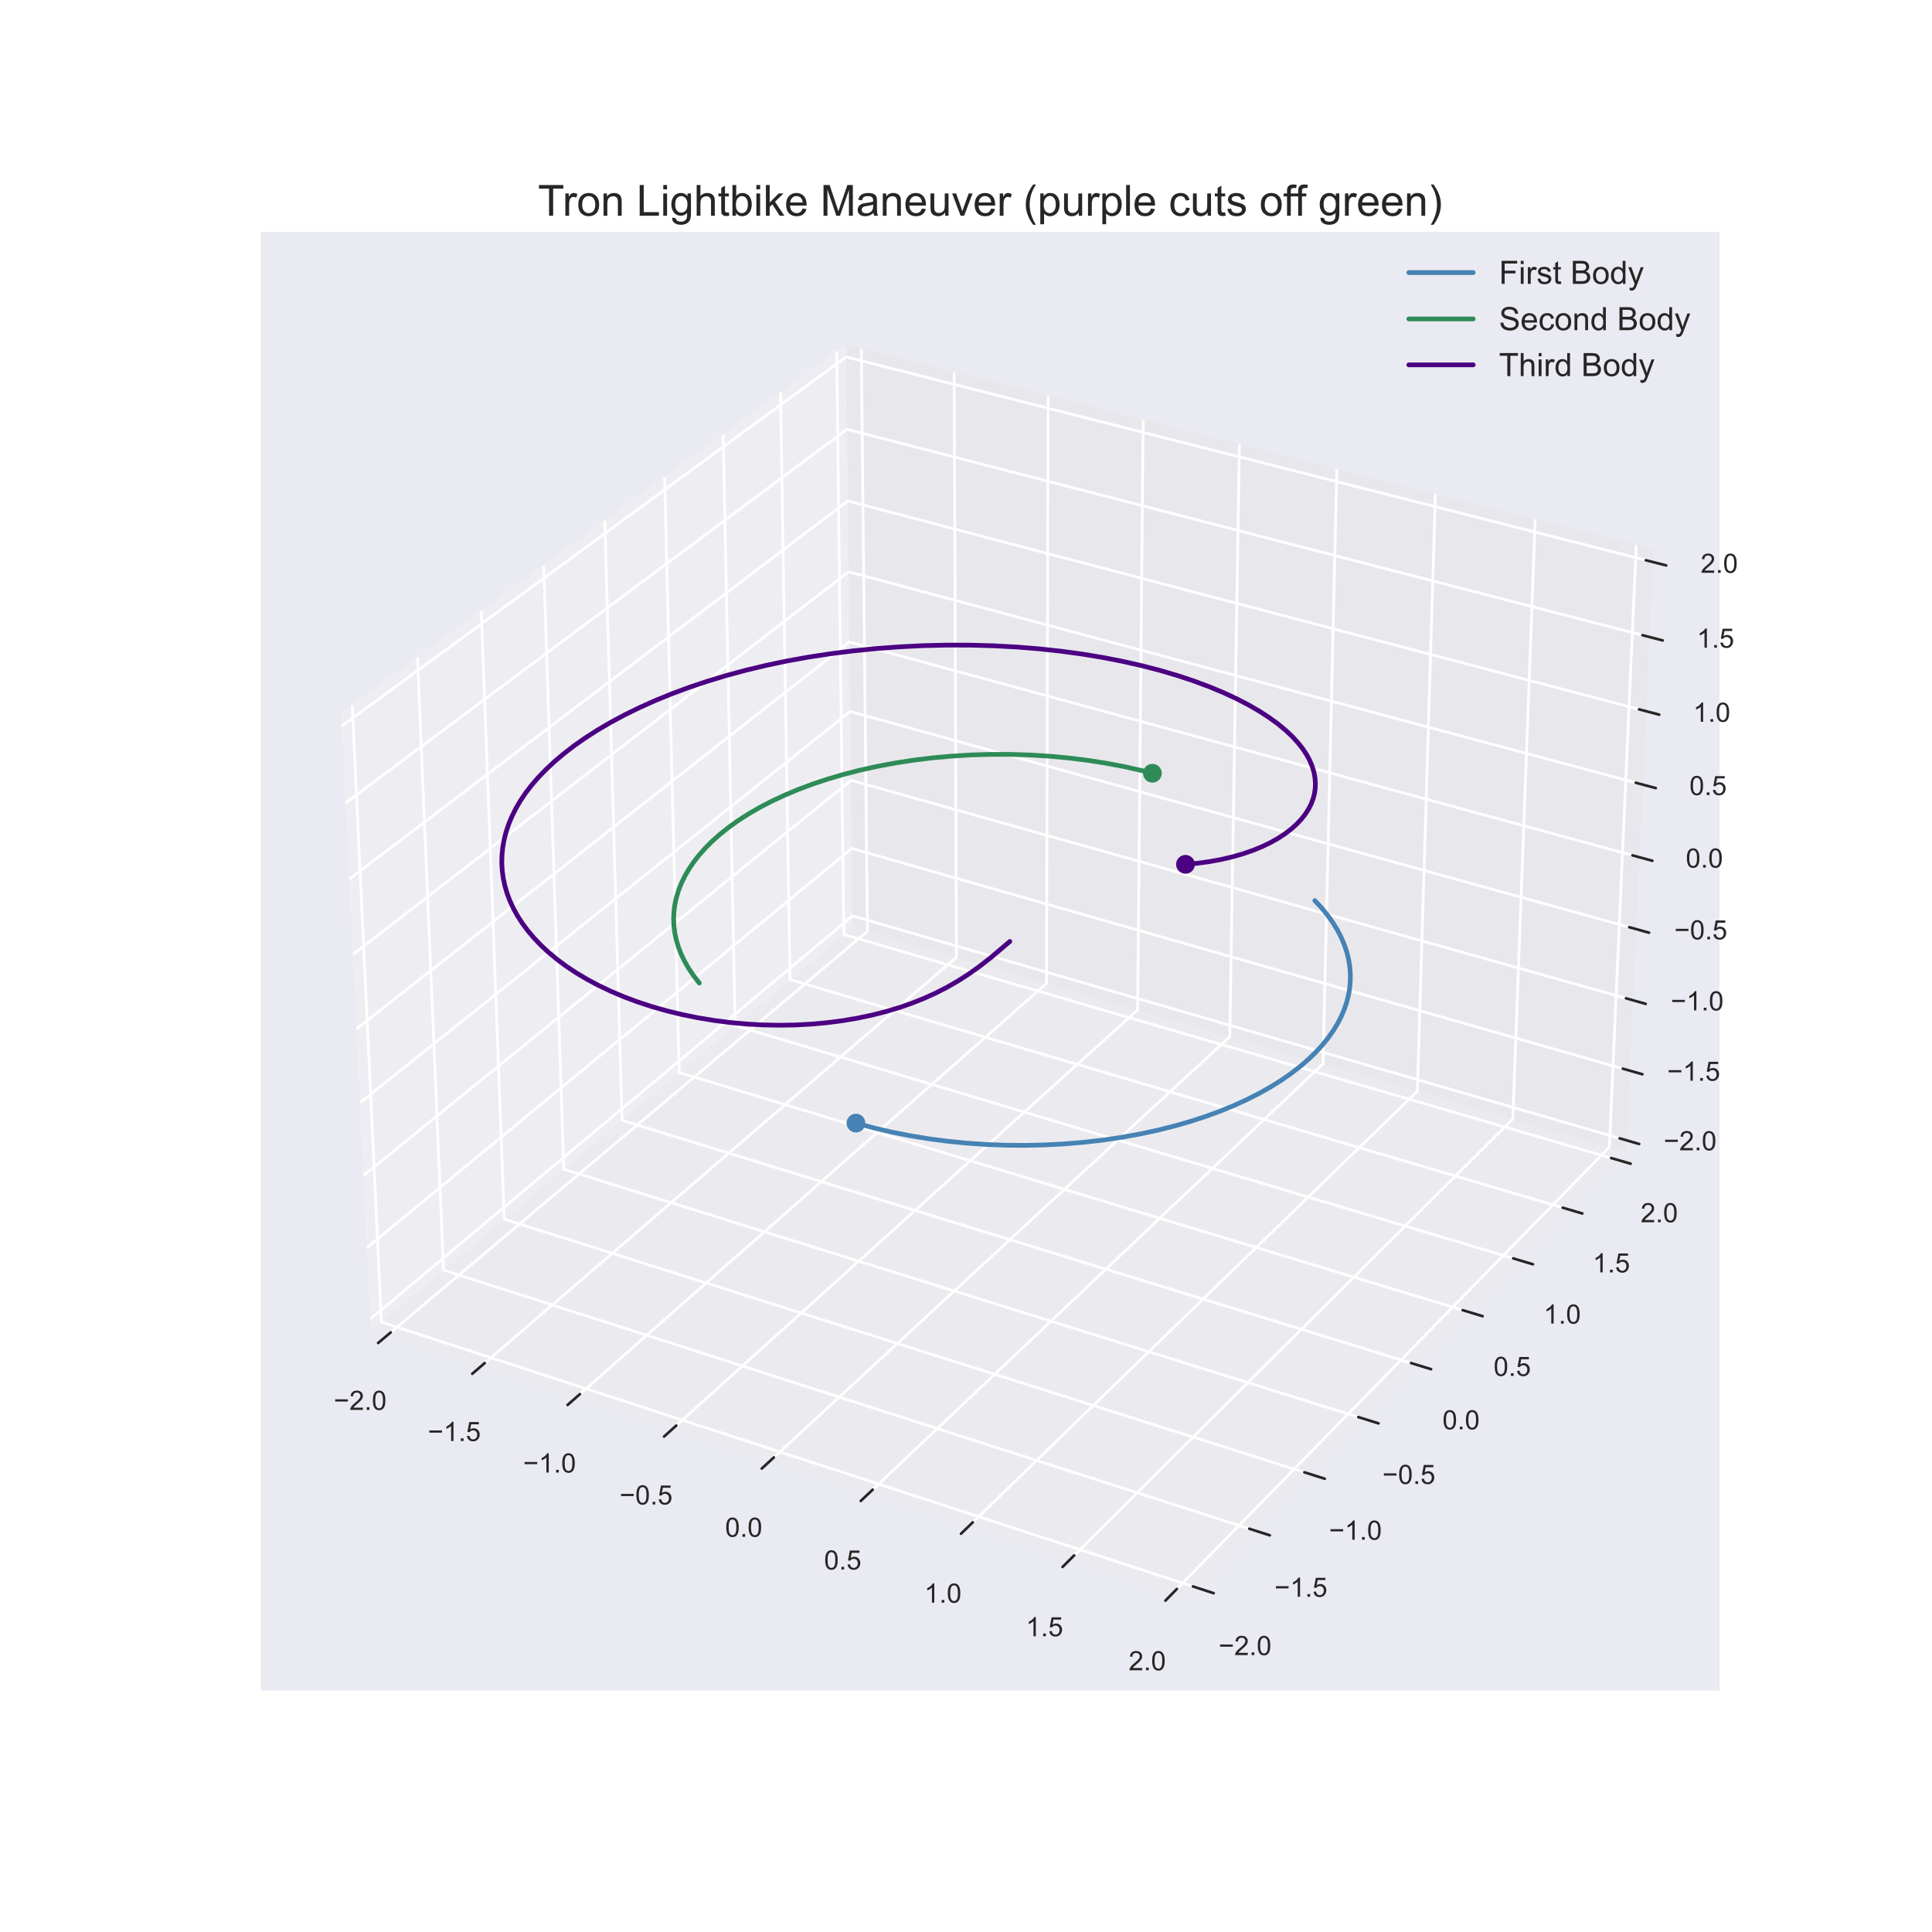 <?xml version="1.0" encoding="utf-8" standalone="no"?>
<!DOCTYPE svg PUBLIC "-//W3C//DTD SVG 1.1//EN"
  "http://www.w3.org/Graphics/SVG/1.1/DTD/svg11.dtd">
<!-- Created with matplotlib (https://matplotlib.org/) -->
<svg height="720pt" version="1.1" viewBox="0 0 720 720" width="720pt" xmlns="http://www.w3.org/2000/svg" xmlns:xlink="http://www.w3.org/1999/xlink">
 <defs>
  <style type="text/css">*{stroke-linecap:butt;stroke-linejoin:round;}</style>
 </defs>
 <g id="figure_1">
  <g id="patch_1">
   <path d="M 0 720 
L 720 720 
L 720 0 
L 0 0 
z
" style="fill:#ffffff;"/>
  </g>
  <g id="patch_2">
   <path d="M 97.2 630 
L 640.8 630 
L 640.8 86.4 
L 97.2 86.4 
z
" style="fill:#eaeaf2;"/>
  </g>
  <g id="pane3d_1">
   <g id="patch_3">
    <path d="M 138.246 495.966 
L 317.76 345.493 
L 315.265 128.485 
L 127.159 265.755 
" style="fill:#f2f2f2;opacity:0.5;stroke:#f2f2f2;stroke-linejoin:miter;stroke-width:0.3;"/>
   </g>
  </g>
  <g id="pane3d_2">
   <g id="patch_4">
    <path d="M 317.76 345.493 
L 605.817 429.22 
L 616.096 204.737 
L 315.265 128.485 
" style="fill:#e6e6e6;opacity:0.5;stroke:#e6e6e6;stroke-linejoin:miter;stroke-width:0.3;"/>
   </g>
  </g>
  <g id="pane3d_3">
   <g id="patch_5">
    <path d="M 138.246 495.966 
L 443.6 595.694 
L 605.817 429.22 
L 317.76 345.493 
" style="fill:#ececec;opacity:0.5;stroke:#ececec;stroke-linejoin:miter;stroke-width:0.3;"/>
   </g>
  </g>
  <g id="axis3d_1">
   <g id="line2d_1">
    <path d="M 138.246 495.966 
L 443.6 595.694 
" style="fill:none;"/>
   </g>
   <g id="Line3DCollection_1">
    <path d="M 144.045 497.86 
L 323.255 347.09 
L 320.991 129.936 
" style="fill:none;stroke:#ffffff;"/>
    <path d="M 179.093 509.306 
L 356.441 356.736 
L 355.587 138.705 
" style="fill:none;stroke:#ffffff;"/>
    <path d="M 214.579 520.896 
L 390.008 366.493 
L 390.597 147.579 
" style="fill:none;stroke:#ffffff;"/>
    <path d="M 250.511 532.631 
L 423.962 376.362 
L 426.028 156.56 
" style="fill:none;stroke:#ffffff;"/>
    <path d="M 286.898 544.515 
L 458.309 386.345 
L 461.888 165.65 
" style="fill:none;stroke:#ffffff;"/>
    <path d="M 323.748 556.551 
L 493.057 396.445 
L 498.185 174.85 
" style="fill:none;stroke:#ffffff;"/>
    <path d="M 361.07 568.74 
L 528.213 406.663 
L 534.926 184.162 
" style="fill:none;stroke:#ffffff;"/>
    <path d="M 398.874 581.087 
L 563.783 417.002 
L 572.12 193.59 
" style="fill:none;stroke:#ffffff;"/>
    <path d="M 437.169 593.594 
L 599.776 427.464 
L 609.775 203.135 
" style="fill:none;stroke:#ffffff;"/>
   </g>
   <g id="xtick_1">
    <g id="line2d_2">
     <path clip-path="url(#p4350872931)" d="M 376.346 350.854 
" style="fill:none;stroke:#ffffff;stroke-linecap:round;"/>
    </g>
    <g id="line2d_3">
     <path d="M 145.605 496.547 
L 140.918 500.491 
" style="fill:none;stroke:#262626;stroke-linecap:round;"/>
    </g>
    <g id="text_1">
     <!-- −2.0 -->
     <g style="fill:#262626;" transform="translate(124.359 525.426)scale(0.1 -0.1)">
      <defs>
       <path d="M 52.828 31.203 
L 5.562 31.203 
L 5.562 39.406 
L 52.828 39.406 
z
" id="ArialMT-8722"/>
       <path d="M 50.344 8.453 
L 50.344 0 
L 3.031 0 
Q 2.938 3.172 4.047 6.109 
Q 5.859 10.938 9.828 15.625 
Q 13.812 20.312 21.344 26.469 
Q 33.016 36.031 37.109 41.625 
Q 41.219 47.219 41.219 52.203 
Q 41.219 57.422 37.469 61 
Q 33.734 64.594 27.734 64.594 
Q 21.391 64.594 17.578 60.781 
Q 13.766 56.984 13.719 50.25 
L 4.688 51.172 
Q 5.609 61.281 11.656 66.578 
Q 17.719 71.875 27.938 71.875 
Q 38.234 71.875 44.234 66.156 
Q 50.25 60.453 50.25 52 
Q 50.25 47.703 48.484 43.547 
Q 46.734 39.406 42.656 34.812 
Q 38.578 30.219 29.109 22.219 
Q 21.188 15.578 18.938 13.203 
Q 16.703 10.844 15.234 8.453 
z
" id="ArialMT-50"/>
       <path d="M 9.078 0 
L 9.078 10.016 
L 19.094 10.016 
L 19.094 0 
z
" id="ArialMT-46"/>
       <path d="M 4.156 35.297 
Q 4.156 48 6.766 55.734 
Q 9.375 63.484 14.516 67.672 
Q 19.672 71.875 27.484 71.875 
Q 33.25 71.875 37.594 69.547 
Q 41.938 67.234 44.766 62.859 
Q 47.609 58.5 49.219 52.219 
Q 50.828 45.953 50.828 35.297 
Q 50.828 22.703 48.234 14.969 
Q 45.656 7.234 40.5 3 
Q 35.359 -1.219 27.484 -1.219 
Q 17.141 -1.219 11.234 6.203 
Q 4.156 15.141 4.156 35.297 
z
M 13.188 35.297 
Q 13.188 17.672 17.312 11.828 
Q 21.438 6 27.484 6 
Q 33.547 6 37.672 11.859 
Q 41.797 17.719 41.797 35.297 
Q 41.797 52.984 37.672 58.781 
Q 33.547 64.594 27.391 64.594 
Q 21.344 64.594 17.719 59.469 
Q 13.188 52.938 13.188 35.297 
z
" id="ArialMT-48"/>
      </defs>
      <use xlink:href="#ArialMT-8722"/>
      <use x="58.398" xlink:href="#ArialMT-50"/>
      <use x="114.014" xlink:href="#ArialMT-46"/>
      <use x="141.797" xlink:href="#ArialMT-48"/>
     </g>
    </g>
   </g>
   <g id="xtick_2">
    <g id="line2d_4">
     <path clip-path="url(#p4350872931)" d="M 376.346 350.854 
" style="fill:none;stroke:#ffffff;stroke-linecap:round;"/>
    </g>
    <g id="line2d_5">
     <path d="M 180.638 507.977 
L 175.996 511.97 
" style="fill:none;stroke:#262626;stroke-linecap:round;"/>
    </g>
    <g id="text_2">
     <!-- −1.5 -->
     <g style="fill:#262626;" transform="translate(159.43 537.027)scale(0.1 -0.1)">
      <defs>
       <path d="M 37.25 0 
L 28.469 0 
L 28.469 56 
Q 25.297 52.984 20.141 49.953 
Q 14.984 46.922 10.891 45.406 
L 10.891 53.906 
Q 18.266 57.375 23.781 62.297 
Q 29.297 67.234 31.594 71.875 
L 37.25 71.875 
z
" id="ArialMT-49"/>
       <path d="M 4.156 18.75 
L 13.375 19.531 
Q 14.406 12.797 18.141 9.391 
Q 21.875 6 27.156 6 
Q 33.5 6 37.891 10.781 
Q 42.281 15.578 42.281 23.484 
Q 42.281 31 38.062 35.344 
Q 33.844 39.703 27 39.703 
Q 22.75 39.703 19.328 37.766 
Q 15.922 35.844 13.969 32.766 
L 5.719 33.844 
L 12.641 70.609 
L 48.25 70.609 
L 48.25 62.203 
L 19.672 62.203 
L 15.828 42.969 
Q 22.266 47.469 29.344 47.469 
Q 38.719 47.469 45.156 40.969 
Q 51.609 34.469 51.609 24.266 
Q 51.609 14.547 45.953 7.469 
Q 39.062 -1.219 27.156 -1.219 
Q 17.391 -1.219 11.203 4.25 
Q 5.031 9.719 4.156 18.75 
z
" id="ArialMT-53"/>
      </defs>
      <use xlink:href="#ArialMT-8722"/>
      <use x="58.398" xlink:href="#ArialMT-49"/>
      <use x="114.014" xlink:href="#ArialMT-46"/>
      <use x="141.797" xlink:href="#ArialMT-53"/>
     </g>
    </g>
   </g>
   <g id="xtick_3">
    <g id="line2d_6">
     <path clip-path="url(#p4350872931)" d="M 376.346 350.854 
" style="fill:none;stroke:#ffffff;stroke-linecap:round;"/>
    </g>
    <g id="line2d_7">
     <path d="M 216.108 519.55 
L 211.514 523.593 
" style="fill:none;stroke:#262626;stroke-linecap:round;"/>
    </g>
    <g id="text_3">
     <!-- −1.0 -->
     <g style="fill:#262626;" transform="translate(194.939 548.774)scale(0.1 -0.1)">
      <use xlink:href="#ArialMT-8722"/>
      <use x="58.398" xlink:href="#ArialMT-49"/>
      <use x="114.014" xlink:href="#ArialMT-46"/>
      <use x="141.797" xlink:href="#ArialMT-48"/>
     </g>
    </g>
   </g>
   <g id="xtick_4">
    <g id="line2d_8">
     <path clip-path="url(#p4350872931)" d="M 376.346 350.854 
" style="fill:none;stroke:#ffffff;stroke-linecap:round;"/>
    </g>
    <g id="line2d_9">
     <path d="M 252.023 531.269 
L 247.479 535.363 
" style="fill:none;stroke:#262626;stroke-linecap:round;"/>
    </g>
    <g id="text_4">
     <!-- −0.5 -->
     <g style="fill:#262626;" transform="translate(230.896 560.668)scale(0.1 -0.1)">
      <use xlink:href="#ArialMT-8722"/>
      <use x="58.398" xlink:href="#ArialMT-48"/>
      <use x="114.014" xlink:href="#ArialMT-46"/>
      <use x="141.797" xlink:href="#ArialMT-53"/>
     </g>
    </g>
   </g>
   <g id="xtick_5">
    <g id="line2d_10">
     <path clip-path="url(#p4350872931)" d="M 376.346 350.854 
" style="fill:none;stroke:#ffffff;stroke-linecap:round;"/>
    </g>
    <g id="line2d_11">
     <path d="M 288.393 543.136 
L 283.9 547.281 
" style="fill:none;stroke:#262626;stroke-linecap:round;"/>
    </g>
    <g id="text_5">
     <!-- 0.0 -->
     <g style="fill:#262626;" transform="translate(270.23 572.713)scale(0.1 -0.1)">
      <use xlink:href="#ArialMT-48"/>
      <use x="55.615" xlink:href="#ArialMT-46"/>
      <use x="83.398" xlink:href="#ArialMT-48"/>
     </g>
    </g>
   </g>
   <g id="xtick_6">
    <g id="line2d_12">
     <path clip-path="url(#p4350872931)" d="M 376.346 350.854 
" style="fill:none;stroke:#ffffff;stroke-linecap:round;"/>
    </g>
    <g id="line2d_13">
     <path d="M 325.226 555.153 
L 320.786 559.352 
" style="fill:none;stroke:#262626;stroke-linecap:round;"/>
    </g>
    <g id="text_6">
     <!-- 0.5 -->
     <g style="fill:#262626;" transform="translate(307.108 584.912)scale(0.1 -0.1)">
      <use xlink:href="#ArialMT-48"/>
      <use x="55.615" xlink:href="#ArialMT-46"/>
      <use x="83.398" xlink:href="#ArialMT-53"/>
     </g>
    </g>
   </g>
   <g id="xtick_7">
    <g id="line2d_14">
     <path clip-path="url(#p4350872931)" d="M 376.346 350.854 
" style="fill:none;stroke:#ffffff;stroke-linecap:round;"/>
    </g>
    <g id="line2d_15">
     <path d="M 362.53 567.325 
L 358.144 571.577 
" style="fill:none;stroke:#262626;stroke-linecap:round;"/>
    </g>
    <g id="text_7">
     <!-- 1.0 -->
     <g style="fill:#262626;" transform="translate(344.46 597.268)scale(0.1 -0.1)">
      <use xlink:href="#ArialMT-49"/>
      <use x="55.615" xlink:href="#ArialMT-46"/>
      <use x="83.398" xlink:href="#ArialMT-48"/>
     </g>
    </g>
   </g>
   <g id="xtick_8">
    <g id="line2d_16">
     <path clip-path="url(#p4350872931)" d="M 376.346 350.854 
" style="fill:none;stroke:#ffffff;stroke-linecap:round;"/>
    </g>
    <g id="line2d_17">
     <path d="M 400.315 579.653 
L 395.986 583.961 
" style="fill:none;stroke:#262626;stroke-linecap:round;"/>
    </g>
    <g id="text_8">
     <!-- 1.5 -->
     <g style="fill:#262626;" transform="translate(382.295 609.783)scale(0.1 -0.1)">
      <use xlink:href="#ArialMT-49"/>
      <use x="55.615" xlink:href="#ArialMT-46"/>
      <use x="83.398" xlink:href="#ArialMT-53"/>
     </g>
    </g>
   </g>
   <g id="xtick_9">
    <g id="line2d_18">
     <path clip-path="url(#p4350872931)" d="M 376.346 350.854 
" style="fill:none;stroke:#ffffff;stroke-linecap:round;"/>
    </g>
    <g id="line2d_19">
     <path d="M 438.591 592.142 
L 434.319 596.506 
" style="fill:none;stroke:#262626;stroke-linecap:round;"/>
    </g>
    <g id="text_9">
     <!-- 2.0 -->
     <g style="fill:#262626;" transform="translate(420.622 622.461)scale(0.1 -0.1)">
      <use xlink:href="#ArialMT-50"/>
      <use x="55.615" xlink:href="#ArialMT-46"/>
      <use x="83.398" xlink:href="#ArialMT-48"/>
     </g>
    </g>
   </g>
  </g>
  <g id="axis3d_2">
   <g id="line2d_20">
    <path d="M 605.817 429.22 
L 443.6 595.694 
" style="fill:none;"/>
   </g>
   <g id="Line3DCollection_2">
    <path d="M 131.264 262.76 
L 142.148 492.694 
L 447.142 592.059 
" style="fill:none;stroke:#ffffff;"/>
    <path d="M 155.576 245.018 
L 165.277 473.307 
L 468.118 570.532 
" style="fill:none;stroke:#ffffff;"/>
    <path d="M 179.357 227.664 
L 187.923 454.325 
L 488.634 549.478 
" style="fill:none;stroke:#ffffff;"/>
    <path d="M 202.625 210.684 
L 210.101 435.735 
L 508.704 528.882 
" style="fill:none;stroke:#ffffff;"/>
    <path d="M 225.396 194.066 
L 231.826 417.525 
L 528.342 508.728 
" style="fill:none;stroke:#ffffff;"/>
    <path d="M 247.686 177.8 
L 253.111 399.683 
L 547.562 489.003 
" style="fill:none;stroke:#ffffff;"/>
    <path d="M 269.51 161.874 
L 273.97 382.199 
L 566.378 469.694 
" style="fill:none;stroke:#ffffff;"/>
    <path d="M 290.883 146.278 
L 294.414 365.062 
L 584.802 450.787 
" style="fill:none;stroke:#ffffff;"/>
    <path d="M 311.817 131.001 
L 314.458 348.261 
L 602.845 432.269 
" style="fill:none;stroke:#ffffff;"/>
   </g>
   <g id="xtick_10">
    <g id="line2d_21">
     <path clip-path="url(#p4350872931)" d="M 376.346 350.854 
" style="fill:none;stroke:#ffffff;stroke-linecap:round;"/>
    </g>
    <g id="line2d_22">
     <path d="M 444.571 591.222 
L 452.29 593.737 
" style="fill:none;stroke:#262626;stroke-linecap:round;"/>
    </g>
    <g id="text_10">
     <!-- −2.0 -->
     <g style="fill:#262626;" transform="translate(454.134 616.797)scale(0.1 -0.1)">
      <use xlink:href="#ArialMT-8722"/>
      <use x="58.398" xlink:href="#ArialMT-50"/>
      <use x="114.014" xlink:href="#ArialMT-46"/>
      <use x="141.797" xlink:href="#ArialMT-48"/>
     </g>
    </g>
   </g>
   <g id="xtick_11">
    <g id="line2d_23">
     <path clip-path="url(#p4350872931)" d="M 376.346 350.854 
" style="fill:none;stroke:#ffffff;stroke-linecap:round;"/>
    </g>
    <g id="line2d_24">
     <path d="M 465.567 569.713 
L 473.227 572.172 
" style="fill:none;stroke:#262626;stroke-linecap:round;"/>
    </g>
    <g id="text_11">
     <!-- −1.5 -->
     <g style="fill:#262626;" transform="translate(474.931 595.066)scale(0.1 -0.1)">
      <use xlink:href="#ArialMT-8722"/>
      <use x="58.398" xlink:href="#ArialMT-49"/>
      <use x="114.014" xlink:href="#ArialMT-46"/>
      <use x="141.797" xlink:href="#ArialMT-53"/>
     </g>
    </g>
   </g>
   <g id="xtick_12">
    <g id="line2d_25">
     <path clip-path="url(#p4350872931)" d="M 376.346 350.854 
" style="fill:none;stroke:#ffffff;stroke-linecap:round;"/>
    </g>
    <g id="line2d_26">
     <path d="M 486.102 548.677 
L 493.704 551.082 
" style="fill:none;stroke:#262626;stroke-linecap:round;"/>
    </g>
    <g id="text_12">
     <!-- −1.0 -->
     <g style="fill:#262626;" transform="translate(495.271 573.813)scale(0.1 -0.1)">
      <use xlink:href="#ArialMT-8722"/>
      <use x="58.398" xlink:href="#ArialMT-49"/>
      <use x="114.014" xlink:href="#ArialMT-46"/>
      <use x="141.797" xlink:href="#ArialMT-48"/>
     </g>
    </g>
   </g>
   <g id="xtick_13">
    <g id="line2d_27">
     <path clip-path="url(#p4350872931)" d="M 376.346 350.854 
" style="fill:none;stroke:#ffffff;stroke-linecap:round;"/>
    </g>
    <g id="line2d_28">
     <path d="M 506.191 528.098 
L 513.735 530.451 
" style="fill:none;stroke:#262626;stroke-linecap:round;"/>
    </g>
    <g id="text_13">
     <!-- −0.5 -->
     <g style="fill:#262626;" transform="translate(515.169 553.022)scale(0.1 -0.1)">
      <use xlink:href="#ArialMT-8722"/>
      <use x="58.398" xlink:href="#ArialMT-48"/>
      <use x="114.014" xlink:href="#ArialMT-46"/>
      <use x="141.797" xlink:href="#ArialMT-53"/>
     </g>
    </g>
   </g>
   <g id="xtick_14">
    <g id="line2d_29">
     <path clip-path="url(#p4350872931)" d="M 376.346 350.854 
" style="fill:none;stroke:#ffffff;stroke-linecap:round;"/>
    </g>
    <g id="line2d_30">
     <path d="M 525.848 507.961 
L 533.335 510.264 
" style="fill:none;stroke:#262626;stroke-linecap:round;"/>
    </g>
    <g id="text_14">
     <!-- 0.0 -->
     <g style="fill:#262626;" transform="translate(537.559 532.679)scale(0.1 -0.1)">
      <use xlink:href="#ArialMT-48"/>
      <use x="55.615" xlink:href="#ArialMT-46"/>
      <use x="83.398" xlink:href="#ArialMT-48"/>
     </g>
    </g>
   </g>
   <g id="xtick_15">
    <g id="line2d_31">
     <path clip-path="url(#p4350872931)" d="M 376.346 350.854 
" style="fill:none;stroke:#ffffff;stroke-linecap:round;"/>
    </g>
    <g id="line2d_32">
     <path d="M 545.087 488.253 
L 552.518 490.507 
" style="fill:none;stroke:#262626;stroke-linecap:round;"/>
    </g>
    <g id="text_15">
     <!-- 0.5 -->
     <g style="fill:#262626;" transform="translate(556.614 512.768)scale(0.1 -0.1)">
      <use xlink:href="#ArialMT-48"/>
      <use x="55.615" xlink:href="#ArialMT-46"/>
      <use x="83.398" xlink:href="#ArialMT-53"/>
     </g>
    </g>
   </g>
   <g id="xtick_16">
    <g id="line2d_33">
     <path clip-path="url(#p4350872931)" d="M 376.346 350.854 
" style="fill:none;stroke:#ffffff;stroke-linecap:round;"/>
    </g>
    <g id="line2d_34">
     <path d="M 563.921 468.959 
L 571.297 471.166 
" style="fill:none;stroke:#262626;stroke-linecap:round;"/>
    </g>
    <g id="text_16">
     <!-- 1.0 -->
     <g style="fill:#262626;" transform="translate(575.268 493.277)scale(0.1 -0.1)">
      <use xlink:href="#ArialMT-49"/>
      <use x="55.615" xlink:href="#ArialMT-46"/>
      <use x="83.398" xlink:href="#ArialMT-48"/>
     </g>
    </g>
   </g>
   <g id="xtick_17">
    <g id="line2d_35">
     <path clip-path="url(#p4350872931)" d="M 376.346 350.854 
" style="fill:none;stroke:#ffffff;stroke-linecap:round;"/>
    </g>
    <g id="line2d_36">
     <path d="M 582.363 450.067 
L 589.684 452.228 
" style="fill:none;stroke:#262626;stroke-linecap:round;"/>
    </g>
    <g id="text_17">
     <!-- 1.5 -->
     <g style="fill:#262626;" transform="translate(593.534 474.191)scale(0.1 -0.1)">
      <use xlink:href="#ArialMT-49"/>
      <use x="55.615" xlink:href="#ArialMT-46"/>
      <use x="83.398" xlink:href="#ArialMT-53"/>
     </g>
    </g>
   </g>
   <g id="xtick_18">
    <g id="line2d_37">
     <path clip-path="url(#p4350872931)" d="M 376.346 350.854 
" style="fill:none;stroke:#ffffff;stroke-linecap:round;"/>
    </g>
    <g id="line2d_38">
     <path d="M 600.425 431.564 
L 607.692 433.681 
" style="fill:none;stroke:#262626;stroke-linecap:round;"/>
    </g>
    <g id="text_18">
     <!-- 2.0 -->
     <g style="fill:#262626;" transform="translate(611.422 455.5)scale(0.1 -0.1)">
      <use xlink:href="#ArialMT-50"/>
      <use x="55.615" xlink:href="#ArialMT-46"/>
      <use x="83.398" xlink:href="#ArialMT-48"/>
     </g>
    </g>
   </g>
  </g>
  <g id="axis3d_3">
   <g id="line2d_39">
    <path d="M 605.817 429.22 
L 616.096 204.737 
" style="fill:none;"/>
   </g>
   <g id="Line3DCollection_3">
    <path d="M 606.014 424.919 
L 317.712 341.327 
L 138.034 491.562 
" style="fill:none;stroke:#ffffff;"/>
    <path d="M 607.202 398.958 
L 317.423 316.185 
L 136.753 464.977 
" style="fill:none;stroke:#ffffff;"/>
    <path d="M 608.404 372.727 
L 317.131 290.795 
L 135.459 438.105 
" style="fill:none;stroke:#ffffff;"/>
    <path d="M 609.617 346.221 
L 316.836 265.152 
L 134.151 410.94 
" style="fill:none;stroke:#ffffff;"/>
    <path d="M 610.844 319.437 
L 316.538 239.252 
L 132.829 383.479 
" style="fill:none;stroke:#ffffff;"/>
    <path d="M 612.083 292.37 
L 316.238 213.091 
L 131.492 355.717 
" style="fill:none;stroke:#ffffff;"/>
    <path d="M 613.336 265.015 
L 315.934 186.666 
L 130.14 327.648 
" style="fill:none;stroke:#ffffff;"/>
    <path d="M 614.602 237.368 
L 315.627 159.972 
L 128.773 299.267 
" style="fill:none;stroke:#ffffff;"/>
    <path d="M 615.882 209.423 
L 315.317 133.006 
L 127.391 270.569 
" style="fill:none;stroke:#ffffff;"/>
   </g>
   <g id="xtick_19">
    <g id="line2d_40">
     <path clip-path="url(#p4350872931)" d="M 376.346 350.854 
" style="fill:none;stroke:#ffffff;stroke-linecap:round;"/>
    </g>
    <g id="line2d_41">
     <path d="M 603.594 424.217 
L 610.859 426.324 
" style="fill:none;stroke:#262626;stroke-linecap:round;"/>
    </g>
    <g id="text_19">
     <!-- −2.0 -->
     <g style="fill:#262626;" transform="translate(619.992 428.681)scale(0.1 -0.1)">
      <use xlink:href="#ArialMT-8722"/>
      <use x="58.398" xlink:href="#ArialMT-50"/>
      <use x="114.014" xlink:href="#ArialMT-46"/>
      <use x="141.797" xlink:href="#ArialMT-48"/>
     </g>
    </g>
   </g>
   <g id="xtick_20">
    <g id="line2d_42">
     <path clip-path="url(#p4350872931)" d="M 376.346 350.854 
" style="fill:none;stroke:#ffffff;stroke-linecap:round;"/>
    </g>
    <g id="line2d_43">
     <path d="M 604.77 398.263 
L 612.074 400.349 
" style="fill:none;stroke:#262626;stroke-linecap:round;"/>
    </g>
    <g id="text_20">
     <!-- −1.5 -->
     <g style="fill:#262626;" transform="translate(621.302 402.752)scale(0.1 -0.1)">
      <use xlink:href="#ArialMT-8722"/>
      <use x="58.398" xlink:href="#ArialMT-49"/>
      <use x="114.014" xlink:href="#ArialMT-46"/>
      <use x="141.797" xlink:href="#ArialMT-53"/>
     </g>
    </g>
   </g>
   <g id="xtick_21">
    <g id="line2d_44">
     <path clip-path="url(#p4350872931)" d="M 376.346 350.854 
" style="fill:none;stroke:#ffffff;stroke-linecap:round;"/>
    </g>
    <g id="line2d_45">
     <path d="M 605.958 372.039 
L 613.301 374.105 
" style="fill:none;stroke:#262626;stroke-linecap:round;"/>
    </g>
    <g id="text_21">
     <!-- −1.0 -->
     <g style="fill:#262626;" transform="translate(622.625 376.554)scale(0.1 -0.1)">
      <use xlink:href="#ArialMT-8722"/>
      <use x="58.398" xlink:href="#ArialMT-49"/>
      <use x="114.014" xlink:href="#ArialMT-46"/>
      <use x="141.797" xlink:href="#ArialMT-48"/>
     </g>
    </g>
   </g>
   <g id="xtick_22">
    <g id="line2d_46">
     <path clip-path="url(#p4350872931)" d="M 376.346 350.854 
" style="fill:none;stroke:#ffffff;stroke-linecap:round;"/>
    </g>
    <g id="line2d_47">
     <path d="M 607.158 345.541 
L 614.542 347.585 
" style="fill:none;stroke:#262626;stroke-linecap:round;"/>
    </g>
    <g id="text_22">
     <!-- −0.5 -->
     <g style="fill:#262626;" transform="translate(623.962 350.083)scale(0.1 -0.1)">
      <use xlink:href="#ArialMT-8722"/>
      <use x="58.398" xlink:href="#ArialMT-48"/>
      <use x="114.014" xlink:href="#ArialMT-46"/>
      <use x="141.797" xlink:href="#ArialMT-53"/>
     </g>
    </g>
   </g>
   <g id="xtick_23">
    <g id="line2d_48">
     <path clip-path="url(#p4350872931)" d="M 376.346 350.854 
" style="fill:none;stroke:#ffffff;stroke-linecap:round;"/>
    </g>
    <g id="line2d_49">
     <path d="M 608.371 318.764 
L 615.795 320.786 
" style="fill:none;stroke:#262626;stroke-linecap:round;"/>
    </g>
    <g id="text_23">
     <!-- 0.0 -->
     <g style="fill:#262626;" transform="translate(628.234 323.334)scale(0.1 -0.1)">
      <use xlink:href="#ArialMT-48"/>
      <use x="55.615" xlink:href="#ArialMT-46"/>
      <use x="83.398" xlink:href="#ArialMT-48"/>
     </g>
    </g>
   </g>
   <g id="xtick_24">
    <g id="line2d_50">
     <path clip-path="url(#p4350872931)" d="M 376.346 350.854 
" style="fill:none;stroke:#ffffff;stroke-linecap:round;"/>
    </g>
    <g id="line2d_51">
     <path d="M 609.597 291.704 
L 617.062 293.704 
" style="fill:none;stroke:#262626;stroke-linecap:round;"/>
    </g>
    <g id="text_24">
     <!-- 0.5 -->
     <g style="fill:#262626;" transform="translate(629.599 296.303)scale(0.1 -0.1)">
      <use xlink:href="#ArialMT-48"/>
      <use x="55.615" xlink:href="#ArialMT-46"/>
      <use x="83.398" xlink:href="#ArialMT-53"/>
     </g>
    </g>
   </g>
   <g id="xtick_25">
    <g id="line2d_52">
     <path clip-path="url(#p4350872931)" d="M 376.346 350.854 
" style="fill:none;stroke:#ffffff;stroke-linecap:round;"/>
    </g>
    <g id="line2d_53">
     <path d="M 610.836 264.356 
L 618.342 266.334 
" style="fill:none;stroke:#262626;stroke-linecap:round;"/>
    </g>
    <g id="text_25">
     <!-- 1.0 -->
     <g style="fill:#262626;" transform="translate(630.979 268.985)scale(0.1 -0.1)">
      <use xlink:href="#ArialMT-49"/>
      <use x="55.615" xlink:href="#ArialMT-46"/>
      <use x="83.398" xlink:href="#ArialMT-48"/>
     </g>
    </g>
   </g>
   <g id="xtick_26">
    <g id="line2d_54">
     <path clip-path="url(#p4350872931)" d="M 376.346 350.854 
" style="fill:none;stroke:#ffffff;stroke-linecap:round;"/>
    </g>
    <g id="line2d_55">
     <path d="M 612.088 236.717 
L 619.636 238.671 
" style="fill:none;stroke:#262626;stroke-linecap:round;"/>
    </g>
    <g id="text_26">
     <!-- 1.5 -->
     <g style="fill:#262626;" transform="translate(632.374 241.376)scale(0.1 -0.1)">
      <use xlink:href="#ArialMT-49"/>
      <use x="55.615" xlink:href="#ArialMT-46"/>
      <use x="83.398" xlink:href="#ArialMT-53"/>
     </g>
    </g>
   </g>
   <g id="xtick_27">
    <g id="line2d_56">
     <path clip-path="url(#p4350872931)" d="M 376.346 350.854 
" style="fill:none;stroke:#ffffff;stroke-linecap:round;"/>
    </g>
    <g id="line2d_57">
     <path d="M 613.354 208.781 
L 620.944 210.71 
" style="fill:none;stroke:#262626;stroke-linecap:round;"/>
    </g>
    <g id="text_27">
     <!-- 2.0 -->
     <g style="fill:#262626;" transform="translate(633.783 213.47)scale(0.1 -0.1)">
      <use xlink:href="#ArialMT-50"/>
      <use x="55.615" xlink:href="#ArialMT-46"/>
      <use x="83.398" xlink:href="#ArialMT-48"/>
     </g>
    </g>
   </g>
  </g>
  <g id="axes_1">
   <g id="line2d_58">
    <path clip-path="url(#p4350872931)" d="M 489.999 335.627 
L 492.522 338.345 
L 494.75 341.068 
L 496.703 343.805 
L 498.379 346.533 
L 499.796 349.263 
L 500.954 351.97 
L 501.873 354.683 
L 502.553 357.381 
L 503.003 360.076 
L 503.227 362.762 
L 503.226 365.436 
L 503.004 368.109 
L 502.559 370.778 
L 501.886 373.454 
L 500.983 376.132 
L 499.845 378.806 
L 498.46 381.486 
L 496.824 384.166 
L 494.929 386.84 
L 492.758 389.514 
L 490.317 392.166 
L 487.586 394.802 
L 484.559 397.412 
L 481.231 399.987 
L 477.597 402.515 
L 473.653 404.987 
L 469.397 407.392 
L 464.828 409.716 
L 459.946 411.949 
L 454.754 414.078 
L 449.255 416.091 
L 443.48 417.966 
L 437.439 419.693 
L 431.143 421.26 
L 424.632 422.651 
L 417.893 423.863 
L 410.971 424.88 
L 403.914 425.691 
L 396.743 426.292 
L 389.479 426.678 
L 382.175 426.844 
L 374.854 426.788 
L 367.538 426.511 
L 360.281 426.014 
L 353.107 425.3 
L 346.066 424.378 
L 339.179 423.253 
L 332.467 421.934 
L 325.947 420.426 
L 319.665 418.745 
L 318.986 418.549 
L 318.986 418.549 
" style="fill:none;stroke:#4682b4;stroke-linecap:round;stroke-width:1.75;"/>
   </g>
   <g id="line2d_59">
    <path clip-path="url(#p4350872931)" d="M 318.986 418.549 
" style="fill:none;stroke:#4682b4;stroke-linecap:round;stroke-width:1.75;"/>
    <defs>
     <path d="M 0 3.5 
C 0.928 3.5 1.819 3.131 2.475 2.475 
C 3.131 1.819 3.5 0.928 3.5 0 
C 3.5 -0.928 3.131 -1.819 2.475 -2.475 
C 1.819 -3.131 0.928 -3.5 0 -3.5 
C -0.928 -3.5 -1.819 -3.131 -2.475 -2.475 
C -3.131 -1.819 -3.5 -0.928 -3.5 0 
C -3.5 0.928 -3.131 1.819 -2.475 2.475 
C -1.819 3.131 -0.928 3.5 0 3.5 
z
" id="m07e9f3b696"/>
    </defs>
    <g clip-path="url(#p4350872931)">
     <use style="fill:#4682b4;" x="318.986" xlink:href="#m07e9f3b696" y="418.549"/>
    </g>
   </g>
   <g id="line2d_60">
    <path clip-path="url(#p4350872931)" d="M 260.615 366.359 
L 258.517 363.669 
L 256.708 360.992 
L 255.167 358.32 
L 253.877 355.641 
L 252.841 352.977 
L 252.044 350.318 
L 251.482 347.669 
L 251.15 345.033 
L 251.042 342.399 
L 251.158 339.772 
L 251.494 337.156 
L 252.054 334.539 
L 252.844 331.911 
L 253.87 329.278 
L 255.136 326.645 
L 256.646 324.019 
L 258.413 321.392 
L 260.456 318.758 
L 262.771 316.138 
L 265.376 313.529 
L 268.279 310.94 
L 271.485 308.381 
L 275 305.863 
L 278.826 303.397 
L 282.967 300.995 
L 287.424 298.668 
L 292.195 296.429 
L 297.281 294.289 
L 302.677 292.261 
L 308.355 290.366 
L 314.307 288.615 
L 320.523 287.018 
L 326.992 285.587 
L 333.676 284.337 
L 340.532 283.281 
L 347.571 282.423 
L 354.72 281.777 
L 361.959 281.344 
L 369.269 281.131 
L 376.6 281.138 
L 383.932 281.369 
L 391.214 281.82 
L 398.399 282.488 
L 405.465 283.367 
L 412.394 284.453 
L 419.139 285.734 
L 425.657 287.198 
L 429.466 288.162 
L 429.466 288.162 
" style="fill:none;stroke:#2e8b57;stroke-linecap:round;stroke-width:1.75;"/>
   </g>
   <g id="line2d_61">
    <path clip-path="url(#p4350872931)" d="M 429.466 288.162 
" style="fill:none;stroke:#2e8b57;stroke-linecap:round;stroke-width:1.75;"/>
    <defs>
     <path d="M 0 3.5 
C 0.928 3.5 1.819 3.131 2.475 2.475 
C 3.131 1.819 3.5 0.928 3.5 0 
C 3.5 -0.928 3.131 -1.819 2.475 -2.475 
C 1.819 -3.131 0.928 -3.5 0 -3.5 
C -0.928 -3.5 -1.819 -3.131 -2.475 -2.475 
C -3.131 -1.819 -3.5 -0.928 -3.5 0 
C -3.5 0.928 -3.131 1.819 -2.475 2.475 
C -1.819 3.131 -0.928 3.5 0 3.5 
z
" id="m038031f303"/>
    </defs>
    <g clip-path="url(#p4350872931)">
     <use style="fill:#2e8b57;" x="429.466" xlink:href="#m038031f303" y="288.162"/>
    </g>
   </g>
   <g id="line2d_62">
    <path clip-path="url(#p4350872931)" d="M 376.346 350.854 
L 369.064 357.015 
L 364.742 360.368 
L 360.745 363.19 
L 356.812 365.696 
L 352.782 368.001 
L 348.634 370.117 
L 344.294 372.08 
L 339.776 373.879 
L 335.042 375.52 
L 330.11 376.993 
L 324.939 378.304 
L 319.605 379.427 
L 314.068 380.366 
L 308.347 381.109 
L 302.463 381.648 
L 296.511 381.97 
L 290.45 382.075 
L 284.378 381.96 
L 278.25 381.622 
L 272.092 381.058 
L 266.006 380.277 
L 260.02 379.285 
L 254.159 378.089 
L 248.449 376.699 
L 242.911 375.122 
L 237.566 373.368 
L 232.497 371.471 
L 227.651 369.422 
L 223.102 367.26 
L 218.798 364.968 
L 214.803 362.592 
L 211.066 360.111 
L 207.642 357.573 
L 204.48 354.952 
L 201.623 352.302 
L 199.027 349.594 
L 196.693 346.838 
L 194.651 344.089 
L 192.863 341.315 
L 191.324 338.522 
L 190.029 335.721 
L 188.974 332.918 
L 188.14 330.072 
L 187.54 327.239 
L 187.16 324.374 
L 187.006 321.535 
L 187.072 318.676 
L 187.36 315.802 
L 187.871 312.92 
L 188.608 310.035 
L 189.571 307.152 
L 190.785 304.227 
L 192.236 301.316 
L 193.924 298.426 
L 195.883 295.515 
L 198.087 292.639 
L 200.579 289.758 
L 203.46 286.78 
L 206.647 283.809 
L 210.143 280.854 
L 214.011 277.881 
L 218.197 274.947 
L 222.701 272.063 
L 227.591 269.198 
L 232.798 266.408 
L 238.316 263.705 
L 244.219 261.063 
L 250.419 258.535 
L 256.905 256.132 
L 263.661 253.865 
L 270.76 251.72 
L 278.094 249.739 
L 285.64 247.934 
L 293.368 246.315 
L 301.25 244.893 
L 309.564 243.623 
L 318.008 242.558 
L 326.651 241.693 
L 335.366 241.045 
L 344.125 240.616 
L 352.899 240.41 
L 361.657 240.427 
L 370.279 240.665 
L 378.831 241.124 
L 387.197 241.797 
L 395.355 242.675 
L 403.286 243.753 
L 410.972 245.021 
L 418.398 246.471 
L 425.554 248.093 
L 432.424 249.878 
L 438.922 251.795 
L 445.044 253.83 
L 450.785 255.972 
L 456.081 258.181 
L 460.996 260.471 
L 465.477 262.802 
L 469.533 265.161 
L 473.135 267.508 
L 476.344 269.859 
L 479.175 272.204 
L 481.641 274.534 
L 483.73 276.81 
L 485.494 279.054 
L 486.947 281.261 
L 488.108 283.425 
L 488.993 285.54 
L 489.64 287.666 
L 490.039 289.729 
L 490.207 291.757 
L 490.151 293.746 
L 489.876 295.693 
L 489.381 297.624 
L 488.662 299.536 
L 487.716 301.423 
L 486.521 303.308 
L 485.063 305.185 
L 483.358 307.013 
L 481.372 308.814 
L 479.094 310.576 
L 476.512 312.285 
L 473.661 313.903 
L 470.494 315.44 
L 467.057 316.859 
L 463.299 318.165 
L 459.288 319.321 
L 455.041 320.313 
L 450.582 321.125 
L 445.939 321.743 
L 441.797 322.111 
L 441.797 322.111 
" style="fill:none;stroke:#4b0082;stroke-linecap:round;stroke-width:1.75;"/>
   </g>
   <g id="line2d_63">
    <path clip-path="url(#p4350872931)" d="M 441.797 322.111 
" style="fill:none;stroke:#4b0082;stroke-linecap:round;stroke-width:1.75;"/>
    <defs>
     <path d="M 0 3.5 
C 0.928 3.5 1.819 3.131 2.475 2.475 
C 3.131 1.819 3.5 0.928 3.5 0 
C 3.5 -0.928 3.131 -1.819 2.475 -2.475 
C 1.819 -3.131 0.928 -3.5 0 -3.5 
C -0.928 -3.5 -1.819 -3.131 -2.475 -2.475 
C -3.131 -1.819 -3.5 -0.928 -3.5 0 
C -3.5 0.928 -3.131 1.819 -2.475 2.475 
C -1.819 3.131 -0.928 3.5 0 3.5 
z
" id="md45c80ab81"/>
    </defs>
    <g clip-path="url(#p4350872931)">
     <use style="fill:#4b0082;" x="441.797" xlink:href="#md45c80ab81" y="322.111"/>
    </g>
   </g>
   <g id="text_28">
    <!-- Tron Lightbike Maneuver (purple cuts off green) -->
    <g style="fill:#262626;" transform="translate(200.477 80.4)scale(0.16 -0.16)">
     <defs>
      <path d="M 25.922 0 
L 25.922 63.141 
L 2.344 63.141 
L 2.344 71.578 
L 59.078 71.578 
L 59.078 63.141 
L 35.406 63.141 
L 35.406 0 
z
" id="ArialMT-84"/>
      <path d="M 6.5 0 
L 6.5 51.859 
L 14.406 51.859 
L 14.406 44 
Q 17.438 49.516 20 51.266 
Q 22.562 53.031 25.641 53.031 
Q 30.078 53.031 34.672 50.203 
L 31.641 42.047 
Q 28.422 43.953 25.203 43.953 
Q 22.312 43.953 20.016 42.219 
Q 17.719 40.484 16.75 37.406 
Q 15.281 32.719 15.281 27.156 
L 15.281 0 
z
" id="ArialMT-114"/>
      <path d="M 3.328 25.922 
Q 3.328 40.328 11.328 47.266 
Q 18.016 53.031 27.641 53.031 
Q 38.328 53.031 45.109 46.016 
Q 51.906 39.016 51.906 26.656 
Q 51.906 16.656 48.906 10.906 
Q 45.906 5.172 40.156 2 
Q 34.422 -1.172 27.641 -1.172 
Q 16.75 -1.172 10.031 5.812 
Q 3.328 12.797 3.328 25.922 
z
M 12.359 25.922 
Q 12.359 15.969 16.703 11.016 
Q 21.047 6.062 27.641 6.062 
Q 34.188 6.062 38.531 11.031 
Q 42.875 16.016 42.875 26.219 
Q 42.875 35.844 38.5 40.797 
Q 34.125 45.75 27.641 45.75 
Q 21.047 45.75 16.703 40.812 
Q 12.359 35.891 12.359 25.922 
z
" id="ArialMT-111"/>
      <path d="M 6.594 0 
L 6.594 51.859 
L 14.5 51.859 
L 14.5 44.484 
Q 20.219 53.031 31 53.031 
Q 35.688 53.031 39.625 51.344 
Q 43.562 49.656 45.516 46.922 
Q 47.469 44.188 48.25 40.438 
Q 48.734 37.984 48.734 31.891 
L 48.734 0 
L 39.938 0 
L 39.938 31.547 
Q 39.938 36.922 38.906 39.578 
Q 37.891 42.234 35.281 43.812 
Q 32.672 45.406 29.156 45.406 
Q 23.531 45.406 19.453 41.844 
Q 15.375 38.281 15.375 28.328 
L 15.375 0 
z
" id="ArialMT-110"/>
      <path id="ArialMT-32"/>
      <path d="M 7.328 0 
L 7.328 71.578 
L 16.797 71.578 
L 16.797 8.453 
L 52.047 8.453 
L 52.047 0 
z
" id="ArialMT-76"/>
      <path d="M 6.641 61.469 
L 6.641 71.578 
L 15.438 71.578 
L 15.438 61.469 
z
M 6.641 0 
L 6.641 51.859 
L 15.438 51.859 
L 15.438 0 
z
" id="ArialMT-105"/>
      <path d="M 4.984 -4.297 
L 13.531 -5.562 
Q 14.062 -9.516 16.5 -11.328 
Q 19.781 -13.766 25.438 -13.766 
Q 31.547 -13.766 34.859 -11.328 
Q 38.188 -8.891 39.359 -4.5 
Q 40.047 -1.812 39.984 6.781 
Q 34.234 0 25.641 0 
Q 14.938 0 9.078 7.719 
Q 3.219 15.438 3.219 26.219 
Q 3.219 33.641 5.906 39.906 
Q 8.594 46.188 13.688 49.609 
Q 18.797 53.031 25.688 53.031 
Q 34.859 53.031 40.828 45.609 
L 40.828 51.859 
L 48.922 51.859 
L 48.922 7.031 
Q 48.922 -5.078 46.453 -10.125 
Q 44 -15.188 38.641 -18.109 
Q 33.297 -21.047 25.484 -21.047 
Q 16.219 -21.047 10.5 -16.875 
Q 4.781 -12.703 4.984 -4.297 
z
M 12.25 26.859 
Q 12.25 16.656 16.297 11.969 
Q 20.359 7.281 26.469 7.281 
Q 32.516 7.281 36.609 11.938 
Q 40.719 16.609 40.719 26.562 
Q 40.719 36.078 36.5 40.906 
Q 32.281 45.75 26.312 45.75 
Q 20.453 45.75 16.344 40.984 
Q 12.25 36.234 12.25 26.859 
z
" id="ArialMT-103"/>
      <path d="M 6.594 0 
L 6.594 71.578 
L 15.375 71.578 
L 15.375 45.906 
Q 21.531 53.031 30.906 53.031 
Q 36.672 53.031 40.922 50.75 
Q 45.172 48.484 47 44.484 
Q 48.828 40.484 48.828 32.859 
L 48.828 0 
L 40.047 0 
L 40.047 32.859 
Q 40.047 39.453 37.188 42.453 
Q 34.328 45.453 29.109 45.453 
Q 25.203 45.453 21.75 43.422 
Q 18.312 41.406 16.844 37.938 
Q 15.375 34.469 15.375 28.375 
L 15.375 0 
z
" id="ArialMT-104"/>
      <path d="M 25.781 7.859 
L 27.047 0.094 
Q 23.344 -0.688 20.406 -0.688 
Q 15.625 -0.688 12.984 0.828 
Q 10.359 2.344 9.281 4.812 
Q 8.203 7.281 8.203 15.188 
L 8.203 45.016 
L 1.766 45.016 
L 1.766 51.859 
L 8.203 51.859 
L 8.203 64.703 
L 16.938 69.969 
L 16.938 51.859 
L 25.781 51.859 
L 25.781 45.016 
L 16.938 45.016 
L 16.938 14.703 
Q 16.938 10.938 17.406 9.859 
Q 17.875 8.797 18.922 8.156 
Q 19.969 7.516 21.922 7.516 
Q 23.391 7.516 25.781 7.859 
z
" id="ArialMT-116"/>
      <path d="M 14.703 0 
L 6.547 0 
L 6.547 71.578 
L 15.328 71.578 
L 15.328 46.047 
Q 20.906 53.031 29.547 53.031 
Q 34.328 53.031 38.594 51.094 
Q 42.875 49.172 45.625 45.672 
Q 48.391 42.188 49.953 37.25 
Q 51.516 32.328 51.516 26.703 
Q 51.516 13.375 44.922 6.094 
Q 38.328 -1.172 29.109 -1.172 
Q 19.922 -1.172 14.703 6.5 
z
M 14.594 26.312 
Q 14.594 17 17.141 12.844 
Q 21.297 6.062 28.375 6.062 
Q 34.125 6.062 38.328 11.062 
Q 42.531 16.062 42.531 25.984 
Q 42.531 36.141 38.5 40.969 
Q 34.469 45.797 28.766 45.797 
Q 23 45.797 18.797 40.797 
Q 14.594 35.797 14.594 26.312 
z
" id="ArialMT-98"/>
      <path d="M 6.641 0 
L 6.641 71.578 
L 15.438 71.578 
L 15.438 30.766 
L 36.234 51.859 
L 47.609 51.859 
L 27.781 32.625 
L 49.609 0 
L 38.766 0 
L 21.625 26.516 
L 15.438 20.562 
L 15.438 0 
z
" id="ArialMT-107"/>
      <path d="M 42.094 16.703 
L 51.172 15.578 
Q 49.031 7.625 43.219 3.219 
Q 37.406 -1.172 28.375 -1.172 
Q 17 -1.172 10.328 5.828 
Q 3.656 12.844 3.656 25.484 
Q 3.656 38.578 10.391 45.797 
Q 17.141 53.031 27.875 53.031 
Q 38.281 53.031 44.875 45.953 
Q 51.469 38.875 51.469 26.031 
Q 51.469 25.25 51.422 23.688 
L 12.75 23.688 
Q 13.234 15.141 17.578 10.594 
Q 21.922 6.062 28.422 6.062 
Q 33.25 6.062 36.672 8.594 
Q 40.094 11.141 42.094 16.703 
z
M 13.234 30.906 
L 42.188 30.906 
Q 41.609 37.453 38.875 40.719 
Q 34.672 45.797 27.984 45.797 
Q 21.922 45.797 17.797 41.75 
Q 13.672 37.703 13.234 30.906 
z
" id="ArialMT-101"/>
      <path d="M 7.422 0 
L 7.422 71.578 
L 21.688 71.578 
L 38.625 20.906 
Q 40.969 13.812 42.047 10.297 
Q 43.266 14.203 45.844 21.781 
L 62.984 71.578 
L 75.734 71.578 
L 75.734 0 
L 66.609 0 
L 66.609 59.906 
L 45.797 0 
L 37.25 0 
L 16.547 60.938 
L 16.547 0 
z
" id="ArialMT-77"/>
      <path d="M 40.438 6.391 
Q 35.547 2.25 31.031 0.531 
Q 26.516 -1.172 21.344 -1.172 
Q 12.797 -1.172 8.203 3 
Q 3.609 7.172 3.609 13.672 
Q 3.609 17.484 5.344 20.625 
Q 7.078 23.781 9.891 25.688 
Q 12.703 27.594 16.219 28.562 
Q 18.797 29.25 24.031 29.891 
Q 34.672 31.156 39.703 32.906 
Q 39.75 34.719 39.75 35.203 
Q 39.75 40.578 37.25 42.781 
Q 33.891 45.75 27.25 45.75 
Q 21.047 45.75 18.094 43.578 
Q 15.141 41.406 13.719 35.891 
L 5.125 37.062 
Q 6.297 42.578 8.984 45.969 
Q 11.672 49.359 16.75 51.188 
Q 21.828 53.031 28.516 53.031 
Q 35.156 53.031 39.297 51.469 
Q 43.453 49.906 45.406 47.531 
Q 47.359 45.172 48.141 41.547 
Q 48.578 39.312 48.578 33.453 
L 48.578 21.734 
Q 48.578 9.469 49.141 6.219 
Q 49.703 2.984 51.375 0 
L 42.188 0 
Q 40.828 2.734 40.438 6.391 
z
M 39.703 26.031 
Q 34.906 24.078 25.344 22.703 
Q 19.922 21.922 17.672 20.938 
Q 15.438 19.969 14.203 18.094 
Q 12.984 16.219 12.984 13.922 
Q 12.984 10.406 15.641 8.062 
Q 18.312 5.719 23.438 5.719 
Q 28.516 5.719 32.469 7.938 
Q 36.422 10.156 38.281 14.016 
Q 39.703 17 39.703 22.797 
z
" id="ArialMT-97"/>
      <path d="M 40.578 0 
L 40.578 7.625 
Q 34.516 -1.172 24.125 -1.172 
Q 19.531 -1.172 15.547 0.578 
Q 11.578 2.344 9.641 5 
Q 7.719 7.672 6.938 11.531 
Q 6.391 14.109 6.391 19.734 
L 6.391 51.859 
L 15.188 51.859 
L 15.188 23.094 
Q 15.188 16.219 15.719 13.812 
Q 16.547 10.359 19.234 8.375 
Q 21.922 6.391 25.875 6.391 
Q 29.828 6.391 33.297 8.422 
Q 36.766 10.453 38.203 13.938 
Q 39.656 17.438 39.656 24.078 
L 39.656 51.859 
L 48.438 51.859 
L 48.438 0 
z
" id="ArialMT-117"/>
      <path d="M 21 0 
L 1.266 51.859 
L 10.547 51.859 
L 21.688 20.797 
Q 23.484 15.766 25 10.359 
Q 26.172 14.453 28.266 20.219 
L 39.797 51.859 
L 48.828 51.859 
L 29.203 0 
z
" id="ArialMT-118"/>
      <path d="M 23.391 -21.047 
Q 16.109 -11.859 11.078 0.438 
Q 6.062 12.75 6.062 25.922 
Q 6.062 37.547 9.812 48.188 
Q 14.203 60.547 23.391 72.797 
L 29.688 72.797 
Q 23.781 62.641 21.875 58.297 
Q 18.891 51.562 17.188 44.234 
Q 15.094 35.109 15.094 25.875 
Q 15.094 2.391 29.688 -21.047 
z
" id="ArialMT-40"/>
      <path d="M 6.594 -19.875 
L 6.594 51.859 
L 14.594 51.859 
L 14.594 45.125 
Q 17.438 49.078 21 51.047 
Q 24.562 53.031 29.641 53.031 
Q 36.281 53.031 41.359 49.609 
Q 46.438 46.188 49.016 39.953 
Q 51.609 33.734 51.609 26.312 
Q 51.609 18.359 48.75 11.984 
Q 45.906 5.609 40.453 2.219 
Q 35.016 -1.172 29 -1.172 
Q 24.609 -1.172 21.109 0.688 
Q 17.625 2.547 15.375 5.375 
L 15.375 -19.875 
z
M 14.547 25.641 
Q 14.547 15.625 18.594 10.844 
Q 22.656 6.062 28.422 6.062 
Q 34.281 6.062 38.453 11.016 
Q 42.625 15.969 42.625 26.375 
Q 42.625 36.281 38.547 41.203 
Q 34.469 46.141 28.812 46.141 
Q 23.188 46.141 18.859 40.891 
Q 14.547 35.641 14.547 25.641 
z
" id="ArialMT-112"/>
      <path d="M 6.391 0 
L 6.391 71.578 
L 15.188 71.578 
L 15.188 0 
z
" id="ArialMT-108"/>
      <path d="M 40.438 19 
L 49.078 17.875 
Q 47.656 8.938 41.812 3.875 
Q 35.984 -1.172 27.484 -1.172 
Q 16.844 -1.172 10.375 5.781 
Q 3.906 12.75 3.906 25.734 
Q 3.906 34.125 6.688 40.422 
Q 9.469 46.734 15.156 49.875 
Q 20.844 53.031 27.547 53.031 
Q 35.984 53.031 41.359 48.75 
Q 46.734 44.484 48.25 36.625 
L 39.703 35.297 
Q 38.484 40.531 35.375 43.156 
Q 32.281 45.797 27.875 45.797 
Q 21.234 45.797 17.078 41.031 
Q 12.938 36.281 12.938 25.984 
Q 12.938 15.531 16.938 10.797 
Q 20.953 6.062 27.391 6.062 
Q 32.562 6.062 36.031 9.234 
Q 39.5 12.406 40.438 19 
z
" id="ArialMT-99"/>
      <path d="M 3.078 15.484 
L 11.766 16.844 
Q 12.5 11.625 15.844 8.844 
Q 19.188 6.062 25.203 6.062 
Q 31.25 6.062 34.172 8.516 
Q 37.109 10.984 37.109 14.312 
Q 37.109 17.281 34.516 19 
Q 32.719 20.172 25.531 21.969 
Q 15.875 24.422 12.141 26.203 
Q 8.406 27.984 6.469 31.125 
Q 4.547 34.281 4.547 38.094 
Q 4.547 41.547 6.125 44.5 
Q 7.719 47.469 10.453 49.422 
Q 12.5 50.922 16.031 51.969 
Q 19.578 53.031 23.641 53.031 
Q 29.734 53.031 34.344 51.266 
Q 38.969 49.516 41.156 46.5 
Q 43.359 43.5 44.188 38.484 
L 35.594 37.312 
Q 35.016 41.312 32.203 43.547 
Q 29.391 45.797 24.266 45.797 
Q 18.219 45.797 15.625 43.797 
Q 13.031 41.797 13.031 39.109 
Q 13.031 37.406 14.109 36.031 
Q 15.188 34.625 17.484 33.688 
Q 18.797 33.203 25.25 31.453 
Q 34.578 28.953 38.25 27.359 
Q 41.938 25.781 44.031 22.75 
Q 46.141 19.734 46.141 15.234 
Q 46.141 10.844 43.578 6.953 
Q 41.016 3.078 36.172 0.953 
Q 31.344 -1.172 25.25 -1.172 
Q 15.141 -1.172 9.844 3.031 
Q 4.547 7.234 3.078 15.484 
z
" id="ArialMT-115"/>
      <path d="M 8.688 0 
L 8.688 45.016 
L 0.922 45.016 
L 0.922 51.859 
L 8.688 51.859 
L 8.688 57.375 
Q 8.688 62.594 9.625 65.141 
Q 10.891 68.562 14.078 70.672 
Q 17.281 72.797 23.047 72.797 
Q 26.766 72.797 31.25 71.922 
L 29.938 64.266 
Q 27.203 64.75 24.75 64.75 
Q 20.75 64.75 19.094 63.031 
Q 17.438 61.328 17.438 56.641 
L 17.438 51.859 
L 27.547 51.859 
L 27.547 45.016 
L 17.438 45.016 
L 17.438 0 
z
" id="ArialMT-102"/>
      <path d="M 12.359 -21.047 
L 6.062 -21.047 
Q 20.656 2.391 20.656 25.875 
Q 20.656 35.062 18.562 44.094 
Q 16.891 51.422 13.922 58.156 
Q 12.016 62.547 6.062 72.797 
L 12.359 72.797 
Q 21.531 60.547 25.922 48.188 
Q 29.688 37.547 29.688 25.922 
Q 29.688 12.75 24.625 0.438 
Q 19.578 -11.859 12.359 -21.047 
z
" id="ArialMT-41"/>
     </defs>
     <use xlink:href="#ArialMT-84"/>
     <use x="57.334" xlink:href="#ArialMT-114"/>
     <use x="90.635" xlink:href="#ArialMT-111"/>
     <use x="146.25" xlink:href="#ArialMT-110"/>
     <use x="201.865" xlink:href="#ArialMT-32"/>
     <use x="229.648" xlink:href="#ArialMT-76"/>
     <use x="285.264" xlink:href="#ArialMT-105"/>
     <use x="307.48" xlink:href="#ArialMT-103"/>
     <use x="363.096" xlink:href="#ArialMT-104"/>
     <use x="418.711" xlink:href="#ArialMT-116"/>
     <use x="446.494" xlink:href="#ArialMT-98"/>
     <use x="502.109" xlink:href="#ArialMT-105"/>
     <use x="524.326" xlink:href="#ArialMT-107"/>
     <use x="574.326" xlink:href="#ArialMT-101"/>
     <use x="629.941" xlink:href="#ArialMT-32"/>
     <use x="657.725" xlink:href="#ArialMT-77"/>
     <use x="741.025" xlink:href="#ArialMT-97"/>
     <use x="796.641" xlink:href="#ArialMT-110"/>
     <use x="852.256" xlink:href="#ArialMT-101"/>
     <use x="907.871" xlink:href="#ArialMT-117"/>
     <use x="963.486" xlink:href="#ArialMT-118"/>
     <use x="1013.486" xlink:href="#ArialMT-101"/>
     <use x="1069.102" xlink:href="#ArialMT-114"/>
     <use x="1102.402" xlink:href="#ArialMT-32"/>
     <use x="1130.186" xlink:href="#ArialMT-40"/>
     <use x="1163.486" xlink:href="#ArialMT-112"/>
     <use x="1219.102" xlink:href="#ArialMT-117"/>
     <use x="1274.717" xlink:href="#ArialMT-114"/>
     <use x="1308.018" xlink:href="#ArialMT-112"/>
     <use x="1363.633" xlink:href="#ArialMT-108"/>
     <use x="1385.85" xlink:href="#ArialMT-101"/>
     <use x="1441.465" xlink:href="#ArialMT-32"/>
     <use x="1469.248" xlink:href="#ArialMT-99"/>
     <use x="1519.248" xlink:href="#ArialMT-117"/>
     <use x="1574.863" xlink:href="#ArialMT-116"/>
     <use x="1602.646" xlink:href="#ArialMT-115"/>
     <use x="1652.646" xlink:href="#ArialMT-32"/>
     <use x="1680.43" xlink:href="#ArialMT-111"/>
     <use x="1736.045" xlink:href="#ArialMT-102"/>
     <use x="1762.078" xlink:href="#ArialMT-102"/>
     <use x="1789.861" xlink:href="#ArialMT-32"/>
     <use x="1817.645" xlink:href="#ArialMT-103"/>
     <use x="1873.26" xlink:href="#ArialMT-114"/>
     <use x="1906.561" xlink:href="#ArialMT-101"/>
     <use x="1962.176" xlink:href="#ArialMT-101"/>
     <use x="2017.791" xlink:href="#ArialMT-110"/>
     <use x="2073.406" xlink:href="#ArialMT-41"/>
    </g>
   </g>
   <g id="legend_1">
    <g id="line2d_64">
     <path d="M 525.019 101.589 
L 549.019 101.589 
" style="fill:none;stroke:#4682b4;stroke-linecap:round;stroke-width:1.75;"/>
    </g>
    <g id="line2d_65"/>
    <g id="text_29">
     <!-- First Body -->
     <g style="fill:#262626;" transform="translate(558.619 105.789)scale(0.12 -0.12)">
      <defs>
       <path d="M 8.203 0 
L 8.203 71.578 
L 56.5 71.578 
L 56.5 63.141 
L 17.672 63.141 
L 17.672 40.969 
L 51.266 40.969 
L 51.266 32.516 
L 17.672 32.516 
L 17.672 0 
z
" id="ArialMT-70"/>
       <path d="M 7.328 0 
L 7.328 71.578 
L 34.188 71.578 
Q 42.391 71.578 47.344 69.406 
Q 52.297 67.234 55.094 62.719 
Q 57.906 58.203 57.906 53.266 
Q 57.906 48.688 55.422 44.625 
Q 52.938 40.578 47.906 38.094 
Q 54.391 36.188 57.875 31.594 
Q 61.375 27 61.375 20.75 
Q 61.375 15.719 59.25 11.391 
Q 57.125 7.078 54 4.734 
Q 50.875 2.391 46.156 1.188 
Q 41.453 0 34.625 0 
z
M 16.797 41.5 
L 32.281 41.5 
Q 38.578 41.5 41.312 42.328 
Q 44.922 43.406 46.75 45.891 
Q 48.578 48.391 48.578 52.156 
Q 48.578 55.719 46.875 58.422 
Q 45.172 61.141 41.984 62.141 
Q 38.812 63.141 31.109 63.141 
L 16.797 63.141 
z
M 16.797 8.453 
L 34.625 8.453 
Q 39.203 8.453 41.062 8.797 
Q 44.344 9.375 46.531 10.734 
Q 48.734 12.109 50.141 14.719 
Q 51.562 17.328 51.562 20.75 
Q 51.562 24.75 49.516 27.703 
Q 47.469 30.672 43.828 31.859 
Q 40.188 33.062 33.344 33.062 
L 16.797 33.062 
z
" id="ArialMT-66"/>
       <path d="M 40.234 0 
L 40.234 6.547 
Q 35.297 -1.172 25.734 -1.172 
Q 19.531 -1.172 14.328 2.25 
Q 9.125 5.672 6.266 11.797 
Q 3.422 17.922 3.422 25.875 
Q 3.422 33.641 6 39.969 
Q 8.594 46.297 13.766 49.656 
Q 18.953 53.031 25.344 53.031 
Q 30.031 53.031 33.688 51.047 
Q 37.359 49.078 39.656 45.906 
L 39.656 71.578 
L 48.391 71.578 
L 48.391 0 
z
M 12.453 25.875 
Q 12.453 15.922 16.641 10.984 
Q 20.844 6.062 26.562 6.062 
Q 32.328 6.062 36.344 10.766 
Q 40.375 15.484 40.375 25.141 
Q 40.375 35.797 36.266 40.766 
Q 32.172 45.75 26.172 45.75 
Q 20.312 45.75 16.375 40.969 
Q 12.453 36.188 12.453 25.875 
z
" id="ArialMT-100"/>
       <path d="M 6.203 -19.969 
L 5.219 -11.719 
Q 8.109 -12.5 10.25 -12.5 
Q 13.188 -12.5 14.938 -11.516 
Q 16.703 -10.547 17.828 -8.797 
Q 18.656 -7.469 20.516 -2.25 
Q 20.75 -1.516 21.297 -0.094 
L 1.609 51.859 
L 11.078 51.859 
L 21.875 21.828 
Q 23.969 16.109 25.641 9.812 
Q 27.156 15.875 29.25 21.625 
L 40.328 51.859 
L 49.125 51.859 
L 29.391 -0.875 
Q 26.219 -9.422 24.469 -12.641 
Q 22.125 -17 19.094 -19.016 
Q 16.062 -21.047 11.859 -21.047 
Q 9.328 -21.047 6.203 -19.969 
z
" id="ArialMT-121"/>
      </defs>
      <use xlink:href="#ArialMT-70"/>
      <use x="61.084" xlink:href="#ArialMT-105"/>
      <use x="83.301" xlink:href="#ArialMT-114"/>
      <use x="116.602" xlink:href="#ArialMT-115"/>
      <use x="166.602" xlink:href="#ArialMT-116"/>
      <use x="194.385" xlink:href="#ArialMT-32"/>
      <use x="222.168" xlink:href="#ArialMT-66"/>
      <use x="288.867" xlink:href="#ArialMT-111"/>
      <use x="344.482" xlink:href="#ArialMT-100"/>
      <use x="400.098" xlink:href="#ArialMT-121"/>
     </g>
    </g>
    <g id="line2d_66">
     <path d="M 525.019 118.851 
L 549.019 118.851 
" style="fill:none;stroke:#2e8b57;stroke-linecap:round;stroke-width:1.75;"/>
    </g>
    <g id="line2d_67"/>
    <g id="text_30">
     <!-- Second Body -->
     <g style="fill:#262626;" transform="translate(558.619 123.051)scale(0.12 -0.12)">
      <defs>
       <path d="M 4.5 23 
L 13.422 23.781 
Q 14.062 18.406 16.375 14.969 
Q 18.703 11.531 23.578 9.406 
Q 28.469 7.281 34.578 7.281 
Q 39.984 7.281 44.141 8.891 
Q 48.297 10.5 50.312 13.297 
Q 52.344 16.109 52.344 19.438 
Q 52.344 22.797 50.391 25.312 
Q 48.438 27.828 43.953 29.547 
Q 41.062 30.672 31.203 33.031 
Q 21.344 35.406 17.391 37.5 
Q 12.25 40.188 9.734 44.156 
Q 7.234 48.141 7.234 53.078 
Q 7.234 58.5 10.297 63.203 
Q 13.375 67.922 19.281 70.359 
Q 25.203 72.797 32.422 72.797 
Q 40.375 72.797 46.453 70.234 
Q 52.547 67.672 55.812 62.688 
Q 59.078 57.719 59.328 51.422 
L 50.25 50.734 
Q 49.516 57.516 45.281 60.984 
Q 41.062 64.453 32.812 64.453 
Q 24.219 64.453 20.281 61.297 
Q 16.359 58.156 16.359 53.719 
Q 16.359 49.859 19.141 47.359 
Q 21.875 44.875 33.422 42.266 
Q 44.969 39.656 49.266 37.703 
Q 55.516 34.812 58.484 30.391 
Q 61.469 25.984 61.469 20.219 
Q 61.469 14.5 58.203 9.438 
Q 54.938 4.391 48.797 1.578 
Q 42.672 -1.219 35.016 -1.219 
Q 25.297 -1.219 18.719 1.609 
Q 12.156 4.438 8.422 10.125 
Q 4.688 15.828 4.5 23 
z
" id="ArialMT-83"/>
      </defs>
      <use xlink:href="#ArialMT-83"/>
      <use x="66.699" xlink:href="#ArialMT-101"/>
      <use x="122.314" xlink:href="#ArialMT-99"/>
      <use x="172.314" xlink:href="#ArialMT-111"/>
      <use x="227.93" xlink:href="#ArialMT-110"/>
      <use x="283.545" xlink:href="#ArialMT-100"/>
      <use x="339.16" xlink:href="#ArialMT-32"/>
      <use x="366.943" xlink:href="#ArialMT-66"/>
      <use x="433.643" xlink:href="#ArialMT-111"/>
      <use x="489.258" xlink:href="#ArialMT-100"/>
      <use x="544.873" xlink:href="#ArialMT-121"/>
     </g>
    </g>
    <g id="line2d_68">
     <path d="M 525.019 135.966 
L 549.019 135.966 
" style="fill:none;stroke:#4b0082;stroke-linecap:round;stroke-width:1.75;"/>
    </g>
    <g id="line2d_69"/>
    <g id="text_31">
     <!-- Third Body -->
     <g style="fill:#262626;" transform="translate(558.619 140.166)scale(0.12 -0.12)">
      <use xlink:href="#ArialMT-84"/>
      <use x="61.084" xlink:href="#ArialMT-104"/>
      <use x="116.699" xlink:href="#ArialMT-105"/>
      <use x="138.916" xlink:href="#ArialMT-114"/>
      <use x="172.217" xlink:href="#ArialMT-100"/>
      <use x="227.832" xlink:href="#ArialMT-32"/>
      <use x="255.615" xlink:href="#ArialMT-66"/>
      <use x="322.314" xlink:href="#ArialMT-111"/>
      <use x="377.93" xlink:href="#ArialMT-100"/>
      <use x="433.545" xlink:href="#ArialMT-121"/>
     </g>
    </g>
   </g>
  </g>
 </g>
 <defs>
  <clipPath id="p4350872931">
   <rect height="543.6" width="543.6" x="97.2" y="86.4"/>
  </clipPath>
 </defs>
</svg>
